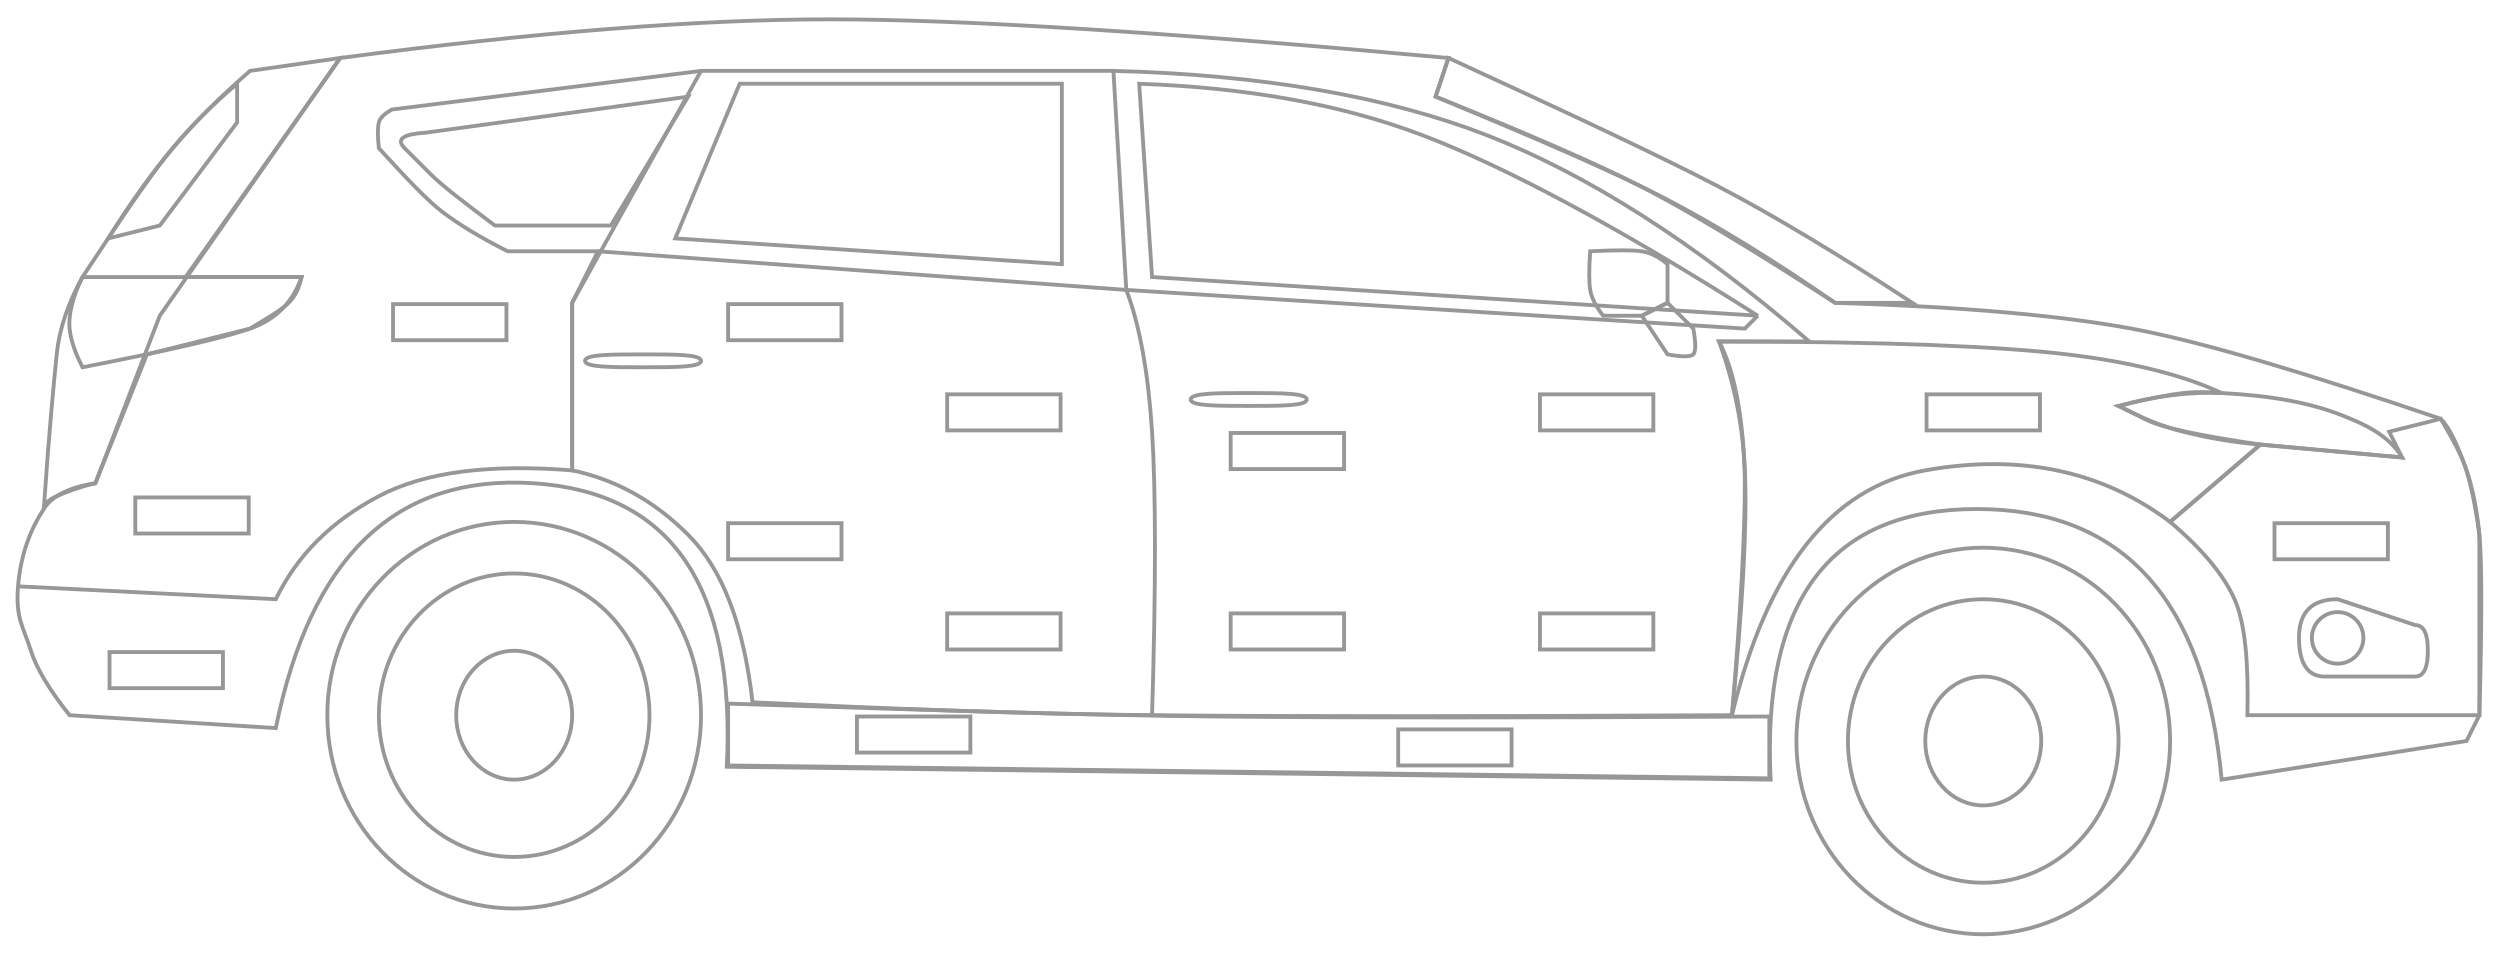 <?xml version="1.0" encoding="utf-8"?>
<!-- Generator: Adobe Illustrator 24.0.0, SVG Export Plug-In . SVG Version: 6.00 Build 0)  -->
<svg version="1.1" id="Calque_1" xmlns="http://www.w3.org/2000/svg" xmlns:xlink="http://www.w3.org/1999/xlink" x="0px" y="0px"
	 viewBox="0 0 194 74" style="enable-background:new 0 0 194 74;" xml:space="preserve">
<style type="text/css">
	.st0{fill:none;stroke:#979797;stroke-width:0.3;}
</style>
<g id="Page-1">
	<g id="UI-Detection-2" transform="translate(-618, -710)">
		<g id="vehicle_tchek" transform="translate(619, 711)">
			<g id="droite" transform="translate(23, 122)">
				<path id="Path-28_2_" class="st0" d="M167.4-86.5c0.3,1,0.7,2.7,1,5v14h-18c0.1-4.2-0.2-7.2-1-9s-2.4-3.8-5-6l7-6l11,1l-1-2l4-1
					C166.4-88.8,167.1-87.5,167.4-86.5z"/>
				<path id="Path-29_2_" class="st0" d="M167.4-86.5c0.4,1.1,0.8,2.9,1,5s0.2,6.8,0,14l-1,2l-19,3c-1.3-14-7.7-21-19-21
					s-16.7,7-16,21l-81-1c0.7-14-4.3-21.3-15-22s-17.3,5.7-20,19l-16-1c-1.6-2-2.6-3.7-3-5c-0.6-1.9-1.2-2.5-1-5s1-4.5,2-6
					c0.6-1,2-1.7,4-2l4-10l8-2c1.5-0.9,2.5-1.5,3-2s0.8-1.1,1-2h-9l12-17c15.1-2,27.8-3,38-3s26.2,1,48,3l-1,3
					c7.2,2.9,12.5,5.2,16,7s8.5,4.8,15,9c9.9,0.3,17.6,1,23,2c5.4,1,13.4,3.4,24,7C166.1-89.8,166.7-88.5,167.4-86.5z"/>
				<ellipse id="Oval_14_" class="st0" cx="15.9" cy="-67.5" rx="14.5" ry="15"/>
				<ellipse id="Oval_13_" class="st0" cx="15.9" cy="-67.5" rx="10.5" ry="11"/>
				<ellipse id="Oval_12_" class="st0" cx="129.9" cy="-65.5" rx="14.5" ry="15"/>
				<ellipse id="Oval_11_" class="st0" cx="129.9" cy="-65.5" rx="10.5" ry="11"/>
				<ellipse id="ROUAVD" class="st0" cx="129.9" cy="-65.5" rx="4.5" ry="5"/>
				<ellipse id="ROUARD" class="st0" cx="15.9" cy="-67.5" rx="4.5" ry="5"/>
				<path id="Path-30_2_" class="st0" d="M163.4-74.5c0.7,0,1,0.7,1,2s-0.3,2-1,2h-7c-1.3,0-2-1-2-3s1-3,3-3L163.4-74.5z"/>
				<ellipse id="Oval_10_" class="st0" cx="157.4" cy="-73.5" rx="2" ry="2"/>
				<path id="Path-98" class="st0" d="M151.4-88.5c-4.7-0.7-7.7-1.3-9-2s-2-1-2-1c2.9-0.8,5.6-1.1,8-1c3.7,0.2,7,0.7,10,2
					c2,0.8,3.3,1.8,4,3L151.4-88.5z"/>
				<path id="Path-32_2_" class="st0" d="M145.4-92.5c-0.9,0.1-2.6,0.4-5,1c1.7,0.9,3.4,1.6,5,2c1.6,0.4,3.6,0.8,6,1l-7,6
					c-5.3-4-11.7-5.3-19-4s-12.3,7.7-15,19c0.7-8.2,1-14.2,1-18s-0.7-7.4-2-11c13,0,22,0.4,27,1c5,0.6,9,1.6,12,3
					C147.3-92.6,146.3-92.6,145.4-92.5z"/>
				<path id="Rectangle_2_" class="st0" d="M70.4-67.4c-9.9-0.1-22.5-0.5-37.9-1v4.8l80.8,1v-4.8C94.6-67.3,80.3-67.3,70.4-67.4z"/>
				<path id="Path-33_2_" class="st0" d="M29.4-81.5c-2.7-2.7-5.7-4.3-9-5v-13l10-18h32c11.6,0.3,21.3,2,29,5s16.1,8.3,25,16h-7
					c1.2,2.3,1.8,5.6,2,10c0.2,4.4-0.2,10.7-1,19c-19.9,0.1-34.9,0.1-45,0s-20.4-0.5-31-1C33.7-74.5,32.1-78.8,29.4-81.5z"/>
				<path id="Path-34_2_" class="st0" d="M62.4-117.5l1,17c1,2.6,1.7,6.3,2,11s0.3,12,0,22"/>
				<polyline id="Path-35_2_" class="st0" points="112.4,-98.5 111.4,-97.5 63.4,-100.5 22.4,-103.5 				"/>
				<path id="RTRD" class="st0" d="M105.4-99.5v-3c-0.6-0.5-1.3-0.9-2-1c-0.7-0.1-2-0.1-4,0c-0.1,1.4-0.1,2.4,0,3s0.4,1.2,1,2h3
					L105.4-99.5z"/>
				<path id="VTRAVD" class="st0" d="M86.4-112.5c-6.3-2.4-13.6-3.7-22-4l1,15l47,3C101.4-105.5,92.7-110.1,86.4-112.5z"/>
				<polygon id="VTRARD" class="st0" points="58.4,-116.5 33.4,-116.5 28.4,-104.5 58.4,-102.5 				"/>
				<path id="Path-38_2_" class="st0" d="M105.4-99.5l-2,1l2,3c1.1,0.2,1.8,0.2,2,0s0.2-0.9,0-2L105.4-99.5z"/>
				<path id="PGNAVD" class="st0" d="M77.4-92c0-0.5-2-0.5-4.5-0.5s-4.5,0-4.5,0.5s2,0.5,4.5,0.5S77.4-91.5,77.4-92z"/>
				<path id="PGNARD" class="st0" d="M30.4-95c0-0.5-2-0.5-4.5-0.5s-4.5,0-4.5,0.5s2,0.5,4.5,0.5S30.4-94.5,30.4-95z"/>
				<path id="Path-41_2_" class="st0" d="M-19.6-84.5c-0.7,0.3-1,0.7-1,1c0.4-6,0.8-10,1-12s0.9-4,2-6c3.1-4.7,5.4-8.1,7-10
					s3.6-3.9,6-6l7-1l-14,20l-5,13C-17.9-85.2-18.9-84.8-19.6-84.5z"/>
				<path id="Path-97" class="st0" d="M-4.6-97.5c2-0.7,3.3-2,4-4h-17c-0.8,1.6-1.1,3-1,4s0.5,2,1,3C-10.9-95.8-6.6-96.8-4.6-97.5z"
					/>
				<path id="Path-93" class="st0" d="M-10.6-111.5c-1.5,1.8-3.2,4.1-5,7l4-1l6-8v-3C-7.4-115-9.1-113.3-10.6-111.5z"/>
				<path id="Path-92" class="st0" d="M109.4-108.5c-4.2-2.2-11.2-5.5-21-10l-1,3c8.2,3.4,14.2,6,18,8c3.8,2,8.1,4.6,13,8h6
					C118.6-103.3,113.6-106.3,109.4-108.5z"/>
				<path id="Path-44_2_" class="st0" d="M30.4-117.5l-24,3c-0.5,0.3-0.9,0.6-1,1s-0.1,1.1,0,2c2.2,2.4,3.8,4.1,5,5s2.8,1.9,5,3h7
					l-2,4v13C14-87,9-86.4,5.4-84.5s-6.3,4.5-8,8l-20-1"/>
				<path id="CSTARD" class="st0" d="M29.4-115.5L9-112.7c-1.7,0.1-2.3,0.5-1.6,1.2c1,1,1.5,1.5,2,2c0.9,0.9,2.6,2.2,5,4h9
					L29.4-115.5z"/>
				<rect id="AILAVD" x="125.5" y="-92.4" class="st0" width="8.8" height="2.8"/>
				<rect id="PRCAV0" x="152.5" y="-82.4" class="st0" width="8.8" height="2.8"/>
				<rect id="PRTAVD0" x="95.5" y="-92.4" class="st0" width="8.8" height="2.8"/>
				<rect id="PRTAVD2" x="95.5" y="-75.4" class="st0" width="8.8" height="2.8"/>
				<rect id="PRTAVD1" x="71.5" y="-89.4" class="st0" width="8.8" height="2.8"/>
				<rect id="PRTAVD3" x="71.5" y="-75.4" class="st0" width="8.8" height="2.8"/>
				<rect id="BDCD0" x="84.5" y="-66.4" class="st0" width="8.8" height="2.8"/>
				<rect id="BDCD1" x="42.5" y="-67.4" class="st0" width="8.8" height="2.8"/>
				<rect id="PRTARD0" x="49.5" y="-92.4" class="st0" width="8.8" height="2.8"/>
				<rect id="PRTARD2" x="49.5" y="-75.4" class="st0" width="8.8" height="2.8"/>
				<rect id="PRTARD1" x="32.5" y="-99.4" class="st0" width="8.8" height="2.8"/>
				<rect id="PRTARD3" x="32.5" y="-82.4" class="st0" width="8.8" height="2.8"/>
				<rect id="AILARD0" x="6.5" y="-99.4" class="st0" width="8.8" height="2.8"/>
				<rect id="AILARD1" x="-13.5" y="-84.4" class="st0" width="8.8" height="2.8"/>
				<rect id="PRCAR4" x="-15.5" y="-72.4" class="st0" width="8.8" height="2.8"/>
			</g>
		</g>
	</g>
</g>
</svg>
